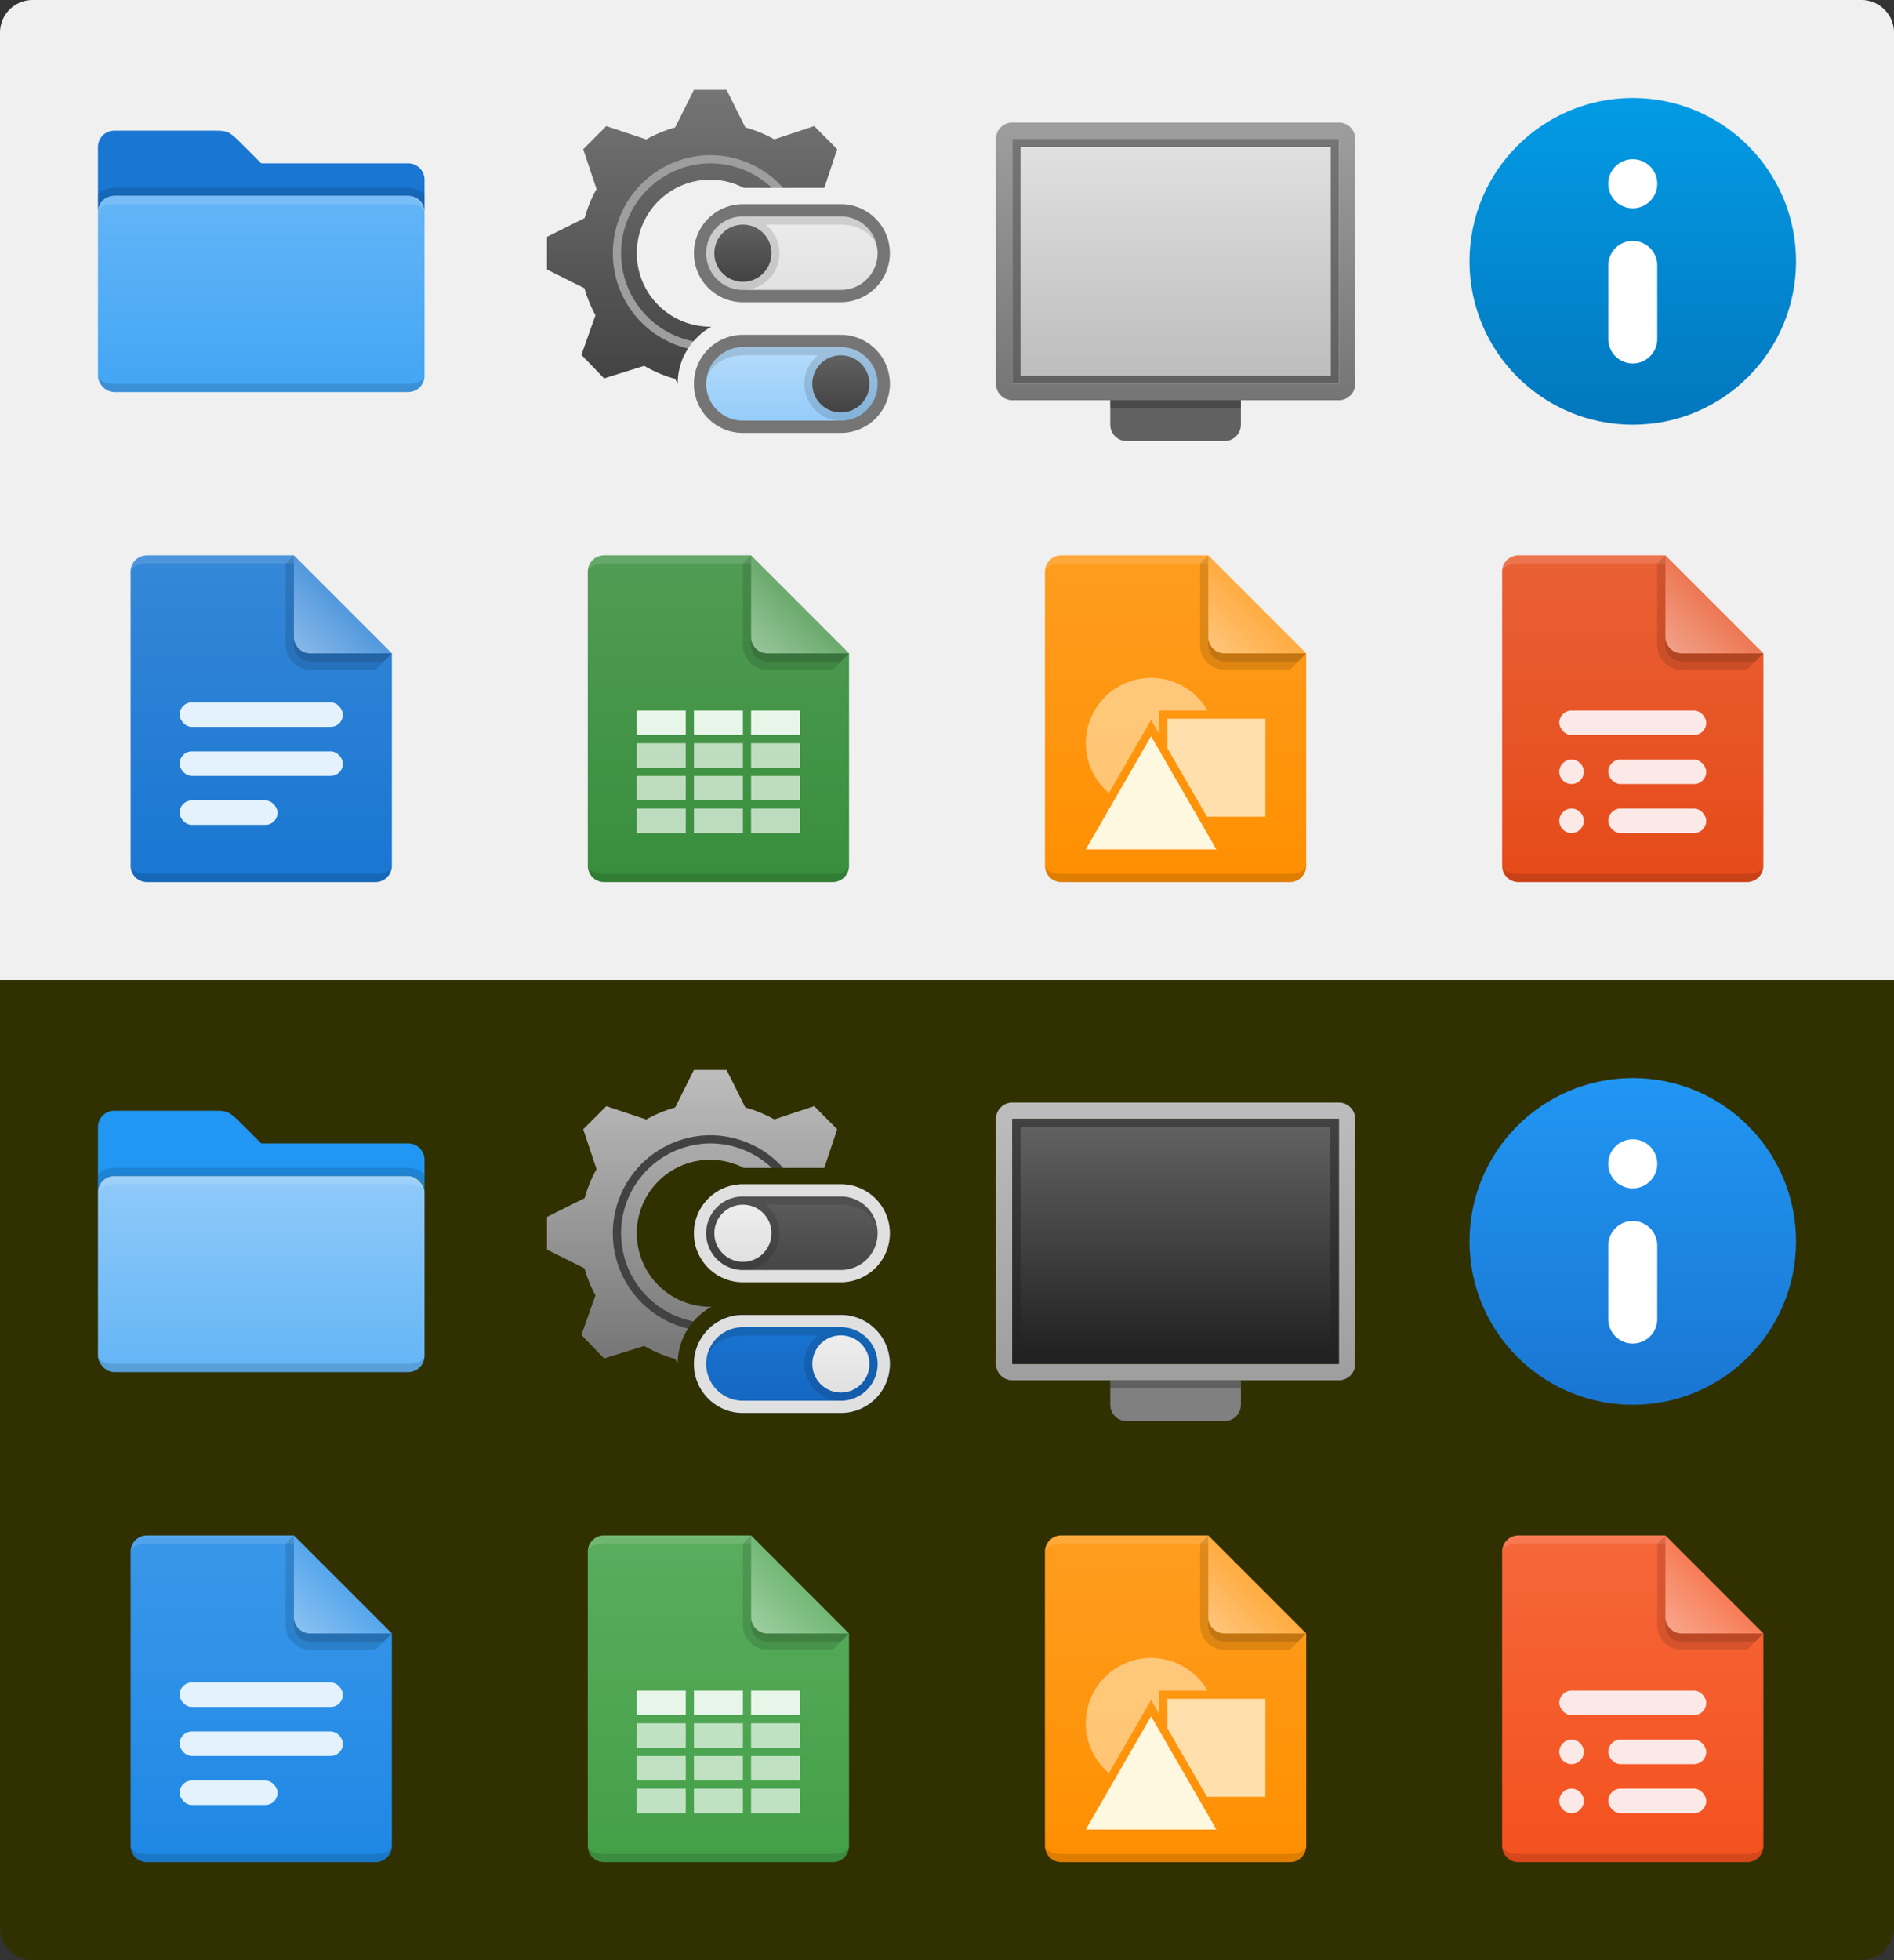 <svg xmlns="http://www.w3.org/2000/svg" viewBox="0 0 232 240">
  <rect x="0" y="0" width="232" height="240" fill="#333333" stroke="none"/>
  <defs>
    <style type="text/css">
      .lighten { fill: white; fill-opacity: 0.125 }
      .lighten-strongly { fill: white; fill-opacity: 0.25 }
      .darken { fill: black; fill-opacity: 0.125 }
      .darken-strongly { fill: black; fill-opacity: 0.25 }
    </style>
  </defs>
  <path style="fill:#F0F0F0" d="m 4,0 a 4,4 0 0 0 -4,4 v 116 h 232 v -116 a 4,4 0 0 0 -4,-4"/>
  <path style="fill:#303000" d="m 0,120 v 116 a 4,4 0 0 0 4,4 h 224 a 4,4 0 0 0 4,-4 v -116"/>

  <!-- Folder icons -->
  <defs>
    <linearGradient id="folder-front-light" x1="0%" y1="0%" x2="0%" y2="100%">
      <stop offset="0%" style="stop-color:#64B5F6"/> <!-- Blue 300 -->
      <stop offset="100%" style="stop-color:#42A5F5"/> <!-- Blue 400 -->
    </linearGradient>
    <linearGradient id="folder-front-dark" x1="0%" y1="0%" x2="0%" y2="100%">
      <stop offset="0%" style="stop-color:#90CAF9"/> <!-- Blue 200 -->
      <stop offset="100%" style="stop-color:#64B5F6"/> <!-- Blue 300 -->
    </linearGradient>
    <style type="text/css">
      .folder-back-light { fill: #1976D2 /* Blue 700 */ }
      .folder-back-dark { fill: #2196F3 /* Blue 500 */ }
      .folder-front-light { fill: url(#folder-front-light) }
      .folder-front-dark { fill: url(#folder-front-dark) }
    </style>
  </defs>

  <g transform="translate(8,8)">
    <path class="folder-back-light" d="m 4,10 a 2,2 0 0 1 2,-2 h 12 c 2,0 2,0 4,2 l 2,2 h 18 a 2,2 0 0 1 2,2 v 4 a 2,2 0 0 0 -2,-2 h -36 a 2,2 0 0 0 -2,2"/>
    <path class="darken" d="m 6,15 a 3,3 0 0 0 -2,0.76 v 2.24 a 2,2 0 0 1 2,-2 h 36 a 2,2 0 0 1 2,2 v -2.24 a 3,3 0 0 0 -2,-0.76"/>
    <rect class="folder-front-light" x="4" y="16" width="40" height="24" rx="2" ry="2"/>
    <path class="lighten" d="m 6,16 a 2,2 0 0 0 -2,2 a 2,1 0 0 1 2,-1 h 36 a 2,1 0 0 1 2,1 a 2,2 0 0 0 -2,-2"/>
    <path class="darken" d="m 6,39 a 2,1 0 0 1 -2,-1 a 2,2 0 0 0 2,2 h 36 a 2,2 0 0 0 2,-2 a 2,1 0 0 1 -2,1"/>
  </g>
  <g transform="translate(8,128)">
    <path class="folder-back-dark" d="m 4,10 a 2,2 0 0 1 2,-2 h 12 c 2,0 2,0 4,2 l 2,2 h 18 a 2,2 0 0 1 2,2 v 4 a 2,2 0 0 0 -2,-2 h -36 a 2,2 0 0 0 -2,2"/>
    <path class="darken" d="m 6,15 a 3,3 0 0 0 -2,0.76 v 2.24 a 2,2 0 0 1 2,-2 h 36 a 2,2 0 0 1 2,2 v -2.24 a 3,3 0 0 0 -2,-0.76"/>
    <rect class="folder-front-dark" x="4" y="16" width="40" height="24" rx="2" ry="2"/>
    <path class="lighten" d="m 6,16 a 2,2 0 0 0 -2,2 a 2,1 0 0 1 2,-1 h 36 a 2,1 0 0 1 2,1 a 2,2 0 0 0 -2,-2"/>
    <path class="darken" d="m 6,39 a 2,1 0 0 1 -2,-1 a 2,2 0 0 0 2,2 h 36 a 2,2 0 0 0 2,-2 a 2,1 0 0 1 -2,1"/>
  </g>

  <!-- System settings icons -->
  <defs>
    <linearGradient id="gear-light" x1="0%" y1="0%" x2="0%" y2="100%">
      <stop offset="0%" style="stop-color:#757575"/> <!-- Gray 600 -->
      <stop offset="100%" style="stop-color:#424242"/> <!-- Gray 800 -->
    </linearGradient>
    <linearGradient id="toggle-on-background-light" x1="0%" y1="0%" x2="0%" y2="100%">
      <stop offset="0%" style="stop-color:#BBDEFB"/> <!-- Blue 100 -->
      <stop offset="100%" style="stop-color:#90CAF9"/> <!-- Blue 200 -->
    </linearGradient>
    <linearGradient id="toggle-off-background-light" x1="0%" y1="0%" x2="0%" y2="100%">
      <stop offset="0%" style="stop-color:#EEEEEE"/> <!-- Gray 200 -->
      <stop offset="100%" style="stop-color:#E0E0E0"/> <!-- Gray 300 -->
    </linearGradient>
    <linearGradient id="toggle-handle-light" x1="0%" y1="0%" x2="0%" y2="100%">
      <stop offset="0%" style="stop-color:#616161"/> <!-- Gray 700 -->
      <stop offset="100%" style="stop-color:#424242"/> <!-- Gray 800 -->
    </linearGradient>
    <linearGradient id="gear-dark" x1="0%" y1="0%" x2="0%" y2="100%">
      <stop offset="0%" style="stop-color:#BDBDBD"/> <!-- Gray 400 -->
      <stop offset="100%" style="stop-color:#757575"/> <!-- Gray 600 -->
    </linearGradient>
    <linearGradient id="toggle-on-background-dark" x1="0%" y1="0%" x2="0%" y2="100%">
      <stop offset="0%" style="stop-color:#1976D2"/> <!-- Blue 700 -->
      <stop offset="100%" style="stop-color:#1565C0"/> <!-- Blue 800 -->
    </linearGradient>
    <linearGradient id="toggle-off-background-dark" x1="0%" y1="0%" x2="0%" y2="100%">
      <stop offset="0%" style="stop-color:#616161"/> <!-- Gray 700 -->
      <stop offset="100%" style="stop-color:#424242"/> <!-- Gray 800 -->
    </linearGradient>
    <linearGradient id="toggle-handle-dark" x1="0%" y1="0%" x2="0%" y2="100%">
      <stop offset="0%" style="stop-color:#EEEEEE"/> <!-- Gray 200 -->
      <stop offset="100%" style="stop-color:#E0E0E0"/> <!-- Gray 500 -->
    </linearGradient>
    <style type="text/css">
      .gear-inner-circle-light { fill: #9E9E9E /* Gray 600 */ }
      .gear-inner-circle-dark { fill: #424242 /* Gray 800 */ }
      .toggle-off-background-light { fill: url(#toggle-off-background-light) }
      .toggle-off-background-dark { fill: url(#toggle-off-background-dark) }
      .toggle-on-background-light { fill: url(#toggle-on-background-light) }
      .toggle-on-background-dark { fill: url(#toggle-on-background-dark) }
      .toggle-border-light { fill: #757575 }
      .toggle-border-dark { fill: #E0E0E0 }
      .toggle-handle-light { fill: url(#toggle-handle-light) }
      .toggle-handle-dark { fill: url(#toggle-handle-dark) }
    </style>
  </defs>

  <g transform="translate(64,8)">
    <path class="gear-inner-circle-light"
          d="M 23 10 A 13 13 0 0 0 19.78 35.58 A 8 8 0 0 1 21.8 32.92
             A 10 10 0 0 1 23 13 A 10 10 0 0 1 29 15 L 33.24 15 A 13 13 0 0 0 23 10 z"/>
    <path style="fill:url(#gear-light)"
          d="M 21 3 L 18.7 7.607 A 16 16 0 0 0 15.16 9.072
             L 10.27 7.441 L 7.439 10.27 L 9.068 15.15 A 16 16 0 0 0 7.611 18.7
             L 3 21 L 3 25 L 7.59 27.29 A 16 16 0 0 0 8.936 30.6
             L 7.221 35.45 L 10 38.33 L 14.91 36.79 A 16 16 0 0 0 18.7 38.39
             L 19.01 39.01 A 8 8 0 0 1 20.27 34.67 A 12 12 0 0 1 23 11 A 12 12 0 0 1 31.93 15
             L 36.97 15 L 38.55 10.27 L 35.73 7.439 L 30.85 9.066 A 16 16 0 0 0 27.3 7.605 L 25 3 L 21 3 z
             M 23 12 A 11 11 0 0 0 20.94 33.79 A 8 8 0 0 1 23.13 32 A 9 9 0 0 1 23 32 A 9 9 0 0 1 23 14 A 9 9 0 0 1 27.1 15 L 30.54 15 A 11 11 0 0 0 23 12 z"/>
    <g transform="translate(17,15)" >
      <path class="toggle-off-background-light" d="m 10,2 a 6,6 0 0 0 0,12 h 12 a 6,6 0 0 0 0,-12 z"/>
      <path class="toggle-border-light" d="m 10,2 a 6,6 0 0 0 0,12 h 12 a 6,6 0 0 0 0,-12 z m 0,1.5 h 12 a 4.5,4.5 0 0 1 0,9 h -12 a 4.5,4.5 0 0 1 0,-9 z"/>
      <path class="darken" d="m 26.5,8 a 4.5,4.5 0 0 0 -4.5,-4.5 h -12 a 4.5,4.5 0 0 0 0,9 a 4.5,4.5 0 0 0 2.8,-8 h 9.2 a 4.5,3.5 0 0 1 4.5,3.5"/>
      <circle class="toggle-handle-light" cx="10" cy="8" r="3.5"/>
    </g>
    <g transform="translate(17,31)">
      <path class="toggle-on-background-light" d="m 10,2 a 6,6 0 0 0 0,12 h 12 a 6,6 0 0 0 0,-12 z"/>
      <path class="toggle-border-light" d="m 10,2 a 6,6 0 0 0 0,12 h 12 a 6,6 0 0 0 0,-12 z m 0,1.5 h 12 a 4.5,4.5 0 0 1 0,9 h -12 a 4.5,4.5 0 0 1 0,-9 z"/>
      <path class="darken" d="m 5.5,8 a 4.5,4.5 0 0 1 4.5,-4.5 h 12 a 4.5,4.5 0 0 1 0,9 a 4.5,4.5 0 0 1 -2.8,-8 h -9.2 a 4.5,3.5 0 0 0 -4.5,3.5"/>
      <circle class="toggle-handle-light" cx="22" cy="8" r="3.5"/>
    </g>
  </g>

  <g transform="translate(64,128)">
    <path class="gear-inner-circle-dark"
          d="M 23 10 A 13 13 0 0 0 19.78 35.58 A 8 8 0 0 1 21.8 32.92
             A 10 10 0 0 1 23 13 A 10 10 0 0 1 29 15 L 33.24 15 A 13 13 0 0 0 23 10 z"/>
    <path style="fill:url(#gear-dark)"
          d="M 21 3 L 18.7 7.607 A 16 16 0 0 0 15.16 9.072
             L 10.27 7.441 L 7.439 10.27 L 9.068 15.15 A 16 16 0 0 0 7.611 18.7
             L 3 21 L 3 25 L 7.59 27.29 A 16 16 0 0 0 8.936 30.6
             L 7.221 35.45 L 10 38.33 L 14.91 36.79 A 16 16 0 0 0 18.7 38.39
             L 19.01 39.01 A 8 8 0 0 1 20.27 34.67 A 12 12 0 0 1 23 11 A 12 12 0 0 1 31.93 15
             L 36.97 15 L 38.55 10.27 L 35.73 7.439 L 30.85 9.066 A 16 16 0 0 0 27.3 7.605 L 25 3 L 21 3 z
             M 23 12 A 11 11 0 0 0 20.94 33.79 A 8 8 0 0 1 23.13 32 A 9 9 0 0 1 23 32 A 9 9 0 0 1 23 14 A 9 9 0 0 1 27.1 15 L 30.54 15 A 11 11 0 0 0 23 12 z"/>
    <g transform="translate(17,15)" >
      <path class="toggle-off-background-dark" d="m 10,2 a 6,6 0 0 0 0,12 h 12 a 6,6 0 0 0 0,-12 z"/>
      <path class="toggle-border-dark" d="m 10,2 a 6,6 0 0 0 0,12 h 12 a 6,6 0 0 0 0,-12 z m 0,1.5 h 12 a 4.5,4.5 0 0 1 0,9 h -12 a 4.5,4.5 0 0 1 0,-9 z"/>
      <path class="darken" d="m 26.5,8 a 4.5,4.5 0 0 0 -4.5,-4.5 h -12 a 4.5,4.5 0 0 0 0,9 a 4.5,4.5 0 0 0 2.8,-8 h 9.2 a 4.5,3.5 0 0 1 4.5,3.5"/>
      <circle class="toggle-handle-dark" cx="10" cy="8" r="3.5"/>
    </g>
    <g transform="translate(17,31)">
      <path class="toggle-on-background-dark" d="m 10,2 a 6,6 0 0 0 0,12 h 12 a 6,6 0 0 0 0,-12 z"/>
      <path class="toggle-border-dark" d="m 10,2 a 6,6 0 0 0 0,12 h 12 a 6,6 0 0 0 0,-12 z m 0,1.5 h 12 a 4.5,4.5 0 0 1 0,9 h -12 a 4.5,4.5 0 0 1 0,-9 z"/>
      <path class="darken" d="m 5.5,8 a 4.5,4.5 0 0 1 4.5,-4.5 h 12 a 4.5,4.5 0 0 1 0,9 a 4.5,4.5 0 0 1 -2.8,-8 h -9.2 a 4.5,3.5 0 0 0 -4.5,3.5"/>
      <circle class="toggle-handle-dark" cx="22" cy="8" r="3.5"/>
    </g>
  </g>

  <!-- Monitor icons -->
  <defs>
    <linearGradient id="monitor-border-light" x1="0%" y1="0%" x2="0%" y2="100%">
      <stop offset="0%" style="stop-color:#9E9E9E"/> <!-- Gray 500 -->
      <stop offset="100%" style="stop-color:#757575"/> <!-- Gray 600 -->
    </linearGradient>
    <linearGradient id="monitor-border-dark" x1="0%" y1="0%" x2="0%" y2="100%">
      <stop offset="0%" style="stop-color:#BDBDBD"/> <!-- Gray 400 -->
      <stop offset="100%" style="stop-color:#9E9E9E"/> <!-- Gray 500 -->
    </linearGradient>
    <linearGradient id="screen-light" x1="0%" y1="0%" x2="0%" y2="100%">
      <stop offset="0%" style="stop-color:#E0E0E0"/> <!-- Gray 300 -->
      <stop offset="100%" style="stop-color:#BDBDBD"/> <!-- Gray 400 -->
    </linearGradient>
    <linearGradient id="screen-dark" x1="0%" y1="0%" x2="0%" y2="100%">
      <stop offset="0%" style="stop-color:#616161"/> <!-- Gray 700 -->
      <stop offset="100%" style="stop-color:#212121"/> <!-- Gray 900 -->
    </linearGradient>
    <linearGradient id="screen-border-light" x1="0%" y1="0%" x2="0%" y2="100%">
      <stop offset="0%" style="stop-color:#757575"/> <!-- Gray 600 -->
      <stop offset="100%" style="stop-color:#616161"/> <!-- Gray 700 -->
    </linearGradient>
    <linearGradient id="screen-border-dark" x1="0%" y1="0%" x2="0%" y2="100%">
      <stop offset="0%" style="stop-color:#424242"/> <!-- Gray 800 -->
      <stop offset="100%" style="stop-color:#212121"/> <!-- Gray 900 -->
    </linearGradient>
    <style type="text/css">
      .monitor-stand-light { fill: #616161 }
      .monitor-stand-dark { fill: #808080 }
    </style>
  </defs>

  <g transform="translate(120,8)">
    <path style="fill:url(#monitor-border-light)" d="m 4,7 a 2,2 0 0 0 -2,2 v 30 a 2,2 0 0 0 2,2 h 40 a 2,2 0 0 0 2,-2 v -30 a 2,2 0 0 0 -2,-2 z m 0,2 h 40 v 30 h -40 z"/>
    <rect style="fill:url(#screen-light)" x="5" y="10" width="38" height="28"/>
    <path style="fill:url(#screen-border-light)" d="m 4,9 v 30 h 40 v -30 z m 1,1 h 38 v 28 h -38"/>
    <path class="monitor-stand-light" d="m 16,41 v 3 a 2,2 0 0 0 2,2 h 12 a 2,2 0 0 0 2,-2 v -3 z"/>
    <rect class="darken-strongly" x="16" y="41" width="16" height="1"/>
  </g>

  <g transform="translate(120,128)">
    <path style="fill:url(#monitor-border-dark)" d="m 4,7 a 2,2 0 0 0 -2,2 v 30 a 2,2 0 0 0 2,2 h 40 a 2,2 0 0 0 2,-2 v -30 a 2,2 0 0 0 -2,-2 z m 0,2 h 40 v 30 h -40 z"/>
    <rect style="fill:url(#screen-dark)" x="5" y="10" width="38" height="28"/>
    <path style="fill:url(#screen-border-dark)" d="m 4,9 v 30 h 40 v -30 z m 1,1 h 38 v 28 h -38"/>
    <path class="monitor-stand-dark" d="m 16,41 v 3 a 2,2 0 0 0 2,2 h 12 a 2,2 0 0 0 2,-2 v -3 z"/>
    <rect class="darken-strongly" x="16" y="41" width="16" height="1"/>
  </g>

  <!-- Info icons -->
  <defs>
    <linearGradient id="dialog-infomation-background-light" x1="0" y1="0%" x2="0" y2="100%">
      <stop offset="0%" style="stop-color:#039BE5"/> <!-- Blue 600 -->
      <stop offset="100%" style="stop-color:#0277BD"/> <!-- Blue 800 -->
    </linearGradient>
    <linearGradient id="dialog-infomation-background-dark" x1="0" y1="0%" x2="0" y2="100%">
      <stop offset="0%" style="stop-color:#2196F3"/> <!-- Blue 500 -->
      <stop offset="100%" style="stop-color:#1976D2"/> <!-- Blue 700 -->
    </linearGradient>
    <style type="text/css">
      .dialog-information-symbol { fill: white }
    </style>
  </defs>

  <g transform="translate(176,8)">
    <g transform="translate(24,24)">
      <circle style="fill:url(#dialog-infomation-background-light)" r="20"/>
      <path class="dialog-information-symbol" d="M 0,-12.5 a 3,3 0 0 1 0,6 a 3,3 0 0 1 0,-6 M -3,0.5 a 3,3 0 0 1 6,0 v 9 a 3,3 0 0 1 -6,0"/>
    </g>
  </g>

  <g transform="translate(176,128)">
    <g transform="translate(24,24)">
      <circle style="fill:url(#dialog-infomation-background-dark)" r="20"/>
      <path class="dialog-information-symbol" d="M 0,-12.5 a 3,3 0 0 1 0,6 a 3,3 0 0 1 0,-6 M -3,0.5 a 3,3 0 0 1 6,0 v 9 a 3,3 0 0 1 -6,0"/>
    </g>
  </g>

  <!-- Document icons -->
  <defs>
    <linearGradient id="document-background-overlay" x1="0%" y1="0%" x2="0%" y2="100%">
      <stop offset="0%" style="stop-color:white;stop-opacity:0.125"/>
      <stop offset="100%" style="stop-color:white;stop-opacity:0"/>
    </linearGradient>
    <linearGradient id="document-kinked-edge" x1="0%" y1="100%" x2="50%" y2="50%">
      <stop offset="0%" style="stop-color:white;stop-opacity:0.5"/>
      <stop offset="100%" style="stop-color:white;stop-opacity:0.25"/>
    </linearGradient>
    <style type="text/css">
      .document-background-light { fill: #1976D2 /* Blue 700 */ }
      .document-background-dark { fill: #1E88E5 /* Blue 600 */ }
      .document-symbol { fill: #E3F2FD /* Blue 50 */ }
      .spreadsheet-background-light { fill: #388E3C /* Green 700 */ }
      .spreadsheet-background-dark { fill: #43A047 /* Green 600 */ }
      .spreadsheet-symbol { fill: #E8F5E9 /* Green 50 */ }
      .drawing-background { fill: #FF8F00 /* Amber 800 */ }
      .drawing-symbol { fill: #FFF8E1 /* Amber 50 */ }
      .presentation-background-light { fill: #E64A19 /* Deep orange 700 */ }
      .presentation-background-dark { fill: #F4511E /* Deep orange 600 */ }
      .presentation-symbol { fill: #FBE9E7 /* Deep orange 50 */ }
    </style>
  </defs>

  <g transform="translate(8,64)">
    <path class="document-background-light" d="m 10,4 a 2,2 0 0 0 -2,2 v 36 a 2,2 0 0 0 2,2 h 28 a 2,2 0 0 0 2,-2 v -26 l -12,-12 z"/>
    <path style="fill:url(#document-background-overlay)" d="m 10,4 a 2,2 0 0 0 -2,2 v 36 a 2,2 0 0 0 2,2 h 28 a 2,2 0 0 0 2,-2 v -26 h -10 a 2,2 0 0 1 -2,-2 v -10"/>
    <path class="lighten" d="m 10,4 a 2,2 0 0 0 -2,2 a 2,1 0 0 1 2,-1 h 18 v -1 z"/>
    <path class="darken" d="m 10,43 a 2,1 0 0 1 -2,-1 a 2,2 0 0 0 2,2 h 28 a 2,2 0 0 0 2,-2 a 2,1 0 0 1 -2,1"/>
    <g transform="translate(28,4)">
      <path style="fill:url(#document-kinked-edge)" d="m 0,0 v 10 a 2,2 0 0 0 2,2 h 10 z"/>
      <path class="darken" d="m 0,0 l -1,1 v 10 a 3,3 0 0 0 3,3 h 8 l 2,-2 h -10 a 2,2 0 0 1 -2,-2"/>
      <path class="darken" d="m 0,10 v 1 a 2,2 0 0 0 2,2 h 9 l 1,-1 h -10 a 2,2 0 0 1 -2,-2 "/>
    </g>
    <g class="document-symbol" transform="translate(12,18)">
      <rect x="2" y="4" width="20" height="3" rx="1.5" ry="1.5"/>
      <rect x="2" y="10" width="20" height="3" rx="1.5" ry="1.5"/>
      <rect x="2" y="16" width="12" height="3" rx="1.5" ry="1.5"/>
    </g>
  </g>

  <g transform="translate(8,184)">
    <path class="document-background-dark" d="m 10,4 a 2,2 0 0 0 -2,2 v 36 a 2,2 0 0 0 2,2 h 28 a 2,2 0 0 0 2,-2 v -26 l -12,-12 z"/>
    <path style="fill:url(#document-background-overlay)" d="m 10,4 a 2,2 0 0 0 -2,2 v 36 a 2,2 0 0 0 2,2 h 28 a 2,2 0 0 0 2,-2 v -26 h -10 a 2,2 0 0 1 -2,-2 v -10"/>
    <path class="lighten" d="m 10,4 a 2,2 0 0 0 -2,2 a 2,1 0 0 1 2,-1 h 18 v -1 z"/>
    <path class="darken" d="m 10,43 a 2,1 0 0 1 -2,-1 a 2,2 0 0 0 2,2 h 28 a 2,2 0 0 0 2,-2 a 2,1 0 0 1 -2,1"/>
    <g transform="translate(28,4)">
      <path style="fill:url(#document-kinked-edge)" d="m 0,0 v 10 a 2,2 0 0 0 2,2 h 10 z"/>
      <path class="darken" d="m 0,0 l -1,1 v 10 a 3,3 0 0 0 3,3 h 8 l 2,-2 h -10 a 2,2 0 0 1 -2,-2"/>
      <path class="darken" d="m 0,10 v 1 a 2,2 0 0 0 2,2 h 9 l 1,-1 h -10 a 2,2 0 0 1 -2,-2 "/>
    </g>
    <g class="document-symbol" transform="translate(12,18)">
      <rect x="2" y="4" width="20" height="3" rx="1.5" ry="1.5"/>
      <rect x="2" y="10" width="20" height="3" rx="1.5" ry="1.5"/>
      <rect x="2" y="16" width="12" height="3" rx="1.5" ry="1.5"/>
    </g>
  </g>

  <g transform="translate(64,64)">
    <path class="spreadsheet-background-light" d="m 10,4 a 2,2 0 0 0 -2,2 v 36 a 2,2 0 0 0 2,2 h 28 a 2,2 0 0 0 2,-2 v -26 l -12,-12 z"/>
    <path style="fill:url(#document-background-overlay)" d="m 10,4 a 2,2 0 0 0 -2,2 v 36 a 2,2 0 0 0 2,2 h 28 a 2,2 0 0 0 2,-2 v -26 h -10 a 2,2 0 0 1 -2,-2 v -10"/>
    <path class="lighten" d="m 10,4 a 2,2 0 0 0 -2,2 a 2,1 0 0 1 2,-1 h 18 v -1 z"/>
    <path class="darken" d="m 10,43 a 2,1 0 0 1 -2,-1 a 2,2 0 0 0 2,2 h 28 a 2,2 0 0 0 2,-2 a 2,1 0 0 1 -2,1"/>
    <g transform="translate(28,4)">
      <path style="fill:url(#document-kinked-edge)" d="m 0,0 v 10 a 2,2 0 0 0 2,2 h 10 z"/>
      <path class="darken" d="m 0,0 l -1,1 v 10 a 3,3 0 0 0 3,3 h 8 l 2,-2 h -10 a 2,2 0 0 1 -2,-2"/>
      <path class="darken" d="m 0,10 v 1 a 2,2 0 0 0 2,2 h 9 l 1,-1 h -10 a 2,2 0 0 1 -2,-2 "/>
    </g>
    <g class="spreadsheet-symbol" transform="translate(12,18)">
      <rect x="2" y="5" width="6" height="3"/>
      <rect x="9" y="5" width="6" height="3"/>
      <rect x="16" y="5" width="6" height="3"/>
      <g style="fill-opacity:0.75">
        <rect x="2" y="9" width="6" height="3"/>
        <rect x="9" y="9" width="6" height="3"/>
        <rect x="16" y="9" width="6" height="3"/>
        <rect x="2" y="13" width="6" height="3"/>
        <rect x="9" y="13" width="6" height="3"/>
        <rect x="16" y="13" width="6" height="3"/>
        <rect x="2" y="17" width="6" height="3"/>
        <rect x="9" y="17" width="6" height="3"/>
        <rect x="16" y="17" width="6" height="3"/>
      </g>
    </g>
  </g>

  <g transform="translate(64,184)">
    <path class="spreadsheet-background-dark" d="m 10,4 a 2,2 0 0 0 -2,2 v 36 a 2,2 0 0 0 2,2 h 28 a 2,2 0 0 0 2,-2 v -26 l -12,-12 z"/>
    <path style="fill:url(#document-background-overlay)" d="m 10,4 a 2,2 0 0 0 -2,2 v 36 a 2,2 0 0 0 2,2 h 28 a 2,2 0 0 0 2,-2 v -26 h -10 a 2,2 0 0 1 -2,-2 v -10"/>
    <path class="lighten" d="m 10,4 a 2,2 0 0 0 -2,2 a 2,1 0 0 1 2,-1 h 18 v -1 z"/>
    <path class="darken" d="m 10,43 a 2,1 0 0 1 -2,-1 a 2,2 0 0 0 2,2 h 28 a 2,2 0 0 0 2,-2 a 2,1 0 0 1 -2,1"/>
    <g transform="translate(28,4)">
      <path style="fill:url(#document-kinked-edge)" d="m 0,0 v 10 a 2,2 0 0 0 2,2 h 10 z"/>
      <path class="darken" d="m 0,0 l -1,1 v 10 a 3,3 0 0 0 3,3 h 8 l 2,-2 h -10 a 2,2 0 0 1 -2,-2"/>
      <path class="darken" d="m 0,10 v 1 a 2,2 0 0 0 2,2 h 9 l 1,-1 h -10 a 2,2 0 0 1 -2,-2 "/>
    </g>
    <g class="spreadsheet-symbol" transform="translate(12,18)">
      <rect x="2" y="5" width="6" height="3"/>
      <rect x="9" y="5" width="6" height="3"/>
      <rect x="16" y="5" width="6" height="3"/>
      <g style="fill-opacity:0.75">
        <rect x="2" y="9" width="6" height="3"/>
        <rect x="9" y="9" width="6" height="3"/>
        <rect x="16" y="9" width="6" height="3"/>
        <rect x="2" y="13" width="6" height="3"/>
        <rect x="9" y="13" width="6" height="3"/>
        <rect x="16" y="13" width="6" height="3"/>
        <rect x="2" y="17" width="6" height="3"/>
        <rect x="9" y="17" width="6" height="3"/>
        <rect x="16" y="17" width="6" height="3"/>
      </g>
    </g>
  </g>

  <g transform="translate(120,64)">
    <path class="drawing-background" d="m 10,4 a 2,2 0 0 0 -2,2 v 36 a 2,2 0 0 0 2,2 h 28 a 2,2 0 0 0 2,-2 v -26 l -12,-12 z"/>
    <path style="fill:url(#document-background-overlay)" d="m 10,4 a 2,2 0 0 0 -2,2 v 36 a 2,2 0 0 0 2,2 h 28 a 2,2 0 0 0 2,-2 v -26 h -10 a 2,2 0 0 1 -2,-2 v -10"/>
    <path class="lighten" d="m 10,4 a 2,2 0 0 0 -2,2 a 2,1 0 0 1 2,-1 h 18 v -1 z"/>
    <path class="darken" d="m 10,43 a 2,1 0 0 1 -2,-1 a 2,2 0 0 0 2,2 h 28 a 2,2 0 0 0 2,-2 a 2,1 0 0 1 -2,1"/>
    <g transform="translate(28,4)">
      <path style="fill:url(#document-kinked-edge)" d="m 0,0 v 10 a 2,2 0 0 0 2,2 h 10 z"/>
      <path class="darken" d="m 0,0 l -1,1 v 10 a 3,3 0 0 0 3,3 h 8 l 2,-2 h -10 a 2,2 0 0 1 -2,-2"/>
      <path class="darken" d="m 0,10 v 1 a 2,2 0 0 0 2,2 h 9 l 1,-1 h -10 a 2,2 0 0 1 -2,-2 "/>
    </g>
    <g class="drawing-symbol" transform="translate(12,18)">
      <path style="fill-opacity:0.5" d="M 9 1 A 8 8 0 0 0 1 9 A 8 8 0 0 0 3.834 15.1 L 9 6.15 L 10 7.883 L 10 5 L 15.92 5 A 8 8 0 0 0 9 1 z"/>
      <path style="fill-opacity:0.75" d="M 11 6 L 11 9.615 L 15.84 18 L 23 18 L 23 6 L 11 6 z"/>
      <path d="m 1,22 l 8,-13.86 8,13.86 z"/>
    </g>
  </g>
  <g transform="translate(120,184)">
    <path class="drawing-background" d="m 10,4 a 2,2 0 0 0 -2,2 v 36 a 2,2 0 0 0 2,2 h 28 a 2,2 0 0 0 2,-2 v -26 l -12,-12 z"/>
    <path style="fill:url(#document-background-overlay)" d="m 10,4 a 2,2 0 0 0 -2,2 v 36 a 2,2 0 0 0 2,2 h 28 a 2,2 0 0 0 2,-2 v -26 h -10 a 2,2 0 0 1 -2,-2 v -10"/>
    <path class="lighten" d="m 10,4 a 2,2 0 0 0 -2,2 a 2,1 0 0 1 2,-1 h 18 v -1 z"/>
    <path class="darken" d="m 10,43 a 2,1 0 0 1 -2,-1 a 2,2 0 0 0 2,2 h 28 a 2,2 0 0 0 2,-2 a 2,1 0 0 1 -2,1"/>
    <g transform="translate(28,4)">
      <path style="fill:url(#document-kinked-edge)" d="m 0,0 v 10 a 2,2 0 0 0 2,2 h 10 z"/>
      <path class="darken" d="m 0,0 l -1,1 v 10 a 3,3 0 0 0 3,3 h 8 l 2,-2 h -10 a 2,2 0 0 1 -2,-2"/>
      <path class="darken" d="m 0,10 v 1 a 2,2 0 0 0 2,2 h 9 l 1,-1 h -10 a 2,2 0 0 1 -2,-2 "/>
    </g>
    <g class="drawing-symbol" transform="translate(12,18)">
      <path style="fill-opacity:0.5" d="M 9 1 A 8 8 0 0 0 1 9 A 8 8 0 0 0 3.834 15.1 L 9 6.15 L 10 7.883 L 10 5 L 15.92 5 A 8 8 0 0 0 9 1 z"/>
      <path style="fill-opacity:0.75" d="M 11 6 L 11 9.615 L 15.84 18 L 23 18 L 23 6 L 11 6 z"/>
      <path d="m 1,22 l 8,-13.86 8,13.86 z"/>
    </g>
  </g>

  <g transform="translate(176,64)">
    <path class="presentation-background-light" d="m 10,4 a 2,2 0 0 0 -2,2 v 36 a 2,2 0 0 0 2,2 h 28 a 2,2 0 0 0 2,-2 v -26 l -12,-12 z"/>
    <path style="fill:url(#document-background-overlay)" d="m 10,4 a 2,2 0 0 0 -2,2 v 36 a 2,2 0 0 0 2,2 h 28 a 2,2 0 0 0 2,-2 v -26 h -10 a 2,2 0 0 1 -2,-2 v -10"/>
    <path class="lighten" d="m 10,4 a 2,2 0 0 0 -2,2 a 2,1 0 0 1 2,-1 h 18 v -1 z"/>
    <path class="darken" d="m 10,43 a 2,1 0 0 1 -2,-1 a 2,2 0 0 0 2,2 h 28 a 2,2 0 0 0 2,-2 a 2,1 0 0 1 -2,1"/>
    <g transform="translate(28,4)">
      <path style="fill:url(#document-kinked-edge)" d="m 0,0 v 10 a 2,2 0 0 0 2,2 h 10 z"/>
      <path class="darken" d="m 0,0 l -1,1 v 10 a 3,3 0 0 0 3,3 h 8 l 2,-2 h -10 a 2,2 0 0 1 -2,-2"/>
      <path class="darken" d="m 0,10 v 1 a 2,2 0 0 0 2,2 h 9 l 1,-1 h -10 a 2,2 0 0 1 -2,-2 "/>
    </g>
    <g class="presentation-symbol" transform="translate(12,18)">
      <rect x="3" y="5" width="18" height="3" rx="1.5" ry="1.5"/>
      <circle cx="4.5" cy="12.5" r="1.5"/>
      <rect x="9" y="11" width="12" height="3" rx="1.5" ry="1.5"/>
      <circle cx="4.5" cy="18.5" r="1.5"/>
      <rect x="9" y="17" width="12" height="3" rx="1.5" ry="1.5"/>
    </g>
  </g>
  <g transform="translate(176,184)">
    <path class="presentation-background-dark" d="m 10,4 a 2,2 0 0 0 -2,2 v 36 a 2,2 0 0 0 2,2 h 28 a 2,2 0 0 0 2,-2 v -26 l -12,-12 z"/>
    <path style="fill:url(#document-background-overlay)" d="m 10,4 a 2,2 0 0 0 -2,2 v 36 a 2,2 0 0 0 2,2 h 28 a 2,2 0 0 0 2,-2 v -26 h -10 a 2,2 0 0 1 -2,-2 v -10"/>
    <path class="lighten" d="m 10,4 a 2,2 0 0 0 -2,2 a 2,1 0 0 1 2,-1 h 18 v -1 z"/>
    <path class="darken" d="m 10,43 a 2,1 0 0 1 -2,-1 a 2,2 0 0 0 2,2 h 28 a 2,2 0 0 0 2,-2 a 2,1 0 0 1 -2,1"/>
    <g transform="translate(28,4)">
      <path style="fill:url(#document-kinked-edge)" d="m 0,0 v 10 a 2,2 0 0 0 2,2 h 10 z"/>
      <path class="darken" d="m 0,0 l -1,1 v 10 a 3,3 0 0 0 3,3 h 8 l 2,-2 h -10 a 2,2 0 0 1 -2,-2"/>
      <path class="darken" d="m 0,10 v 1 a 2,2 0 0 0 2,2 h 9 l 1,-1 h -10 a 2,2 0 0 1 -2,-2 "/>
    </g>
    <g class="presentation-symbol" transform="translate(12,18)">
      <rect x="3" y="5" width="18" height="3" rx="1.5" ry="1.5"/>
      <circle cx="4.5" cy="12.5" r="1.5"/>
      <rect x="9" y="11" width="12" height="3" rx="1.5" ry="1.5"/>
      <circle cx="4.5" cy="18.5" r="1.5"/>
      <rect x="9" y="17" width="12" height="3" rx="1.5" ry="1.5"/>
    </g>
  </g>  
</svg>
